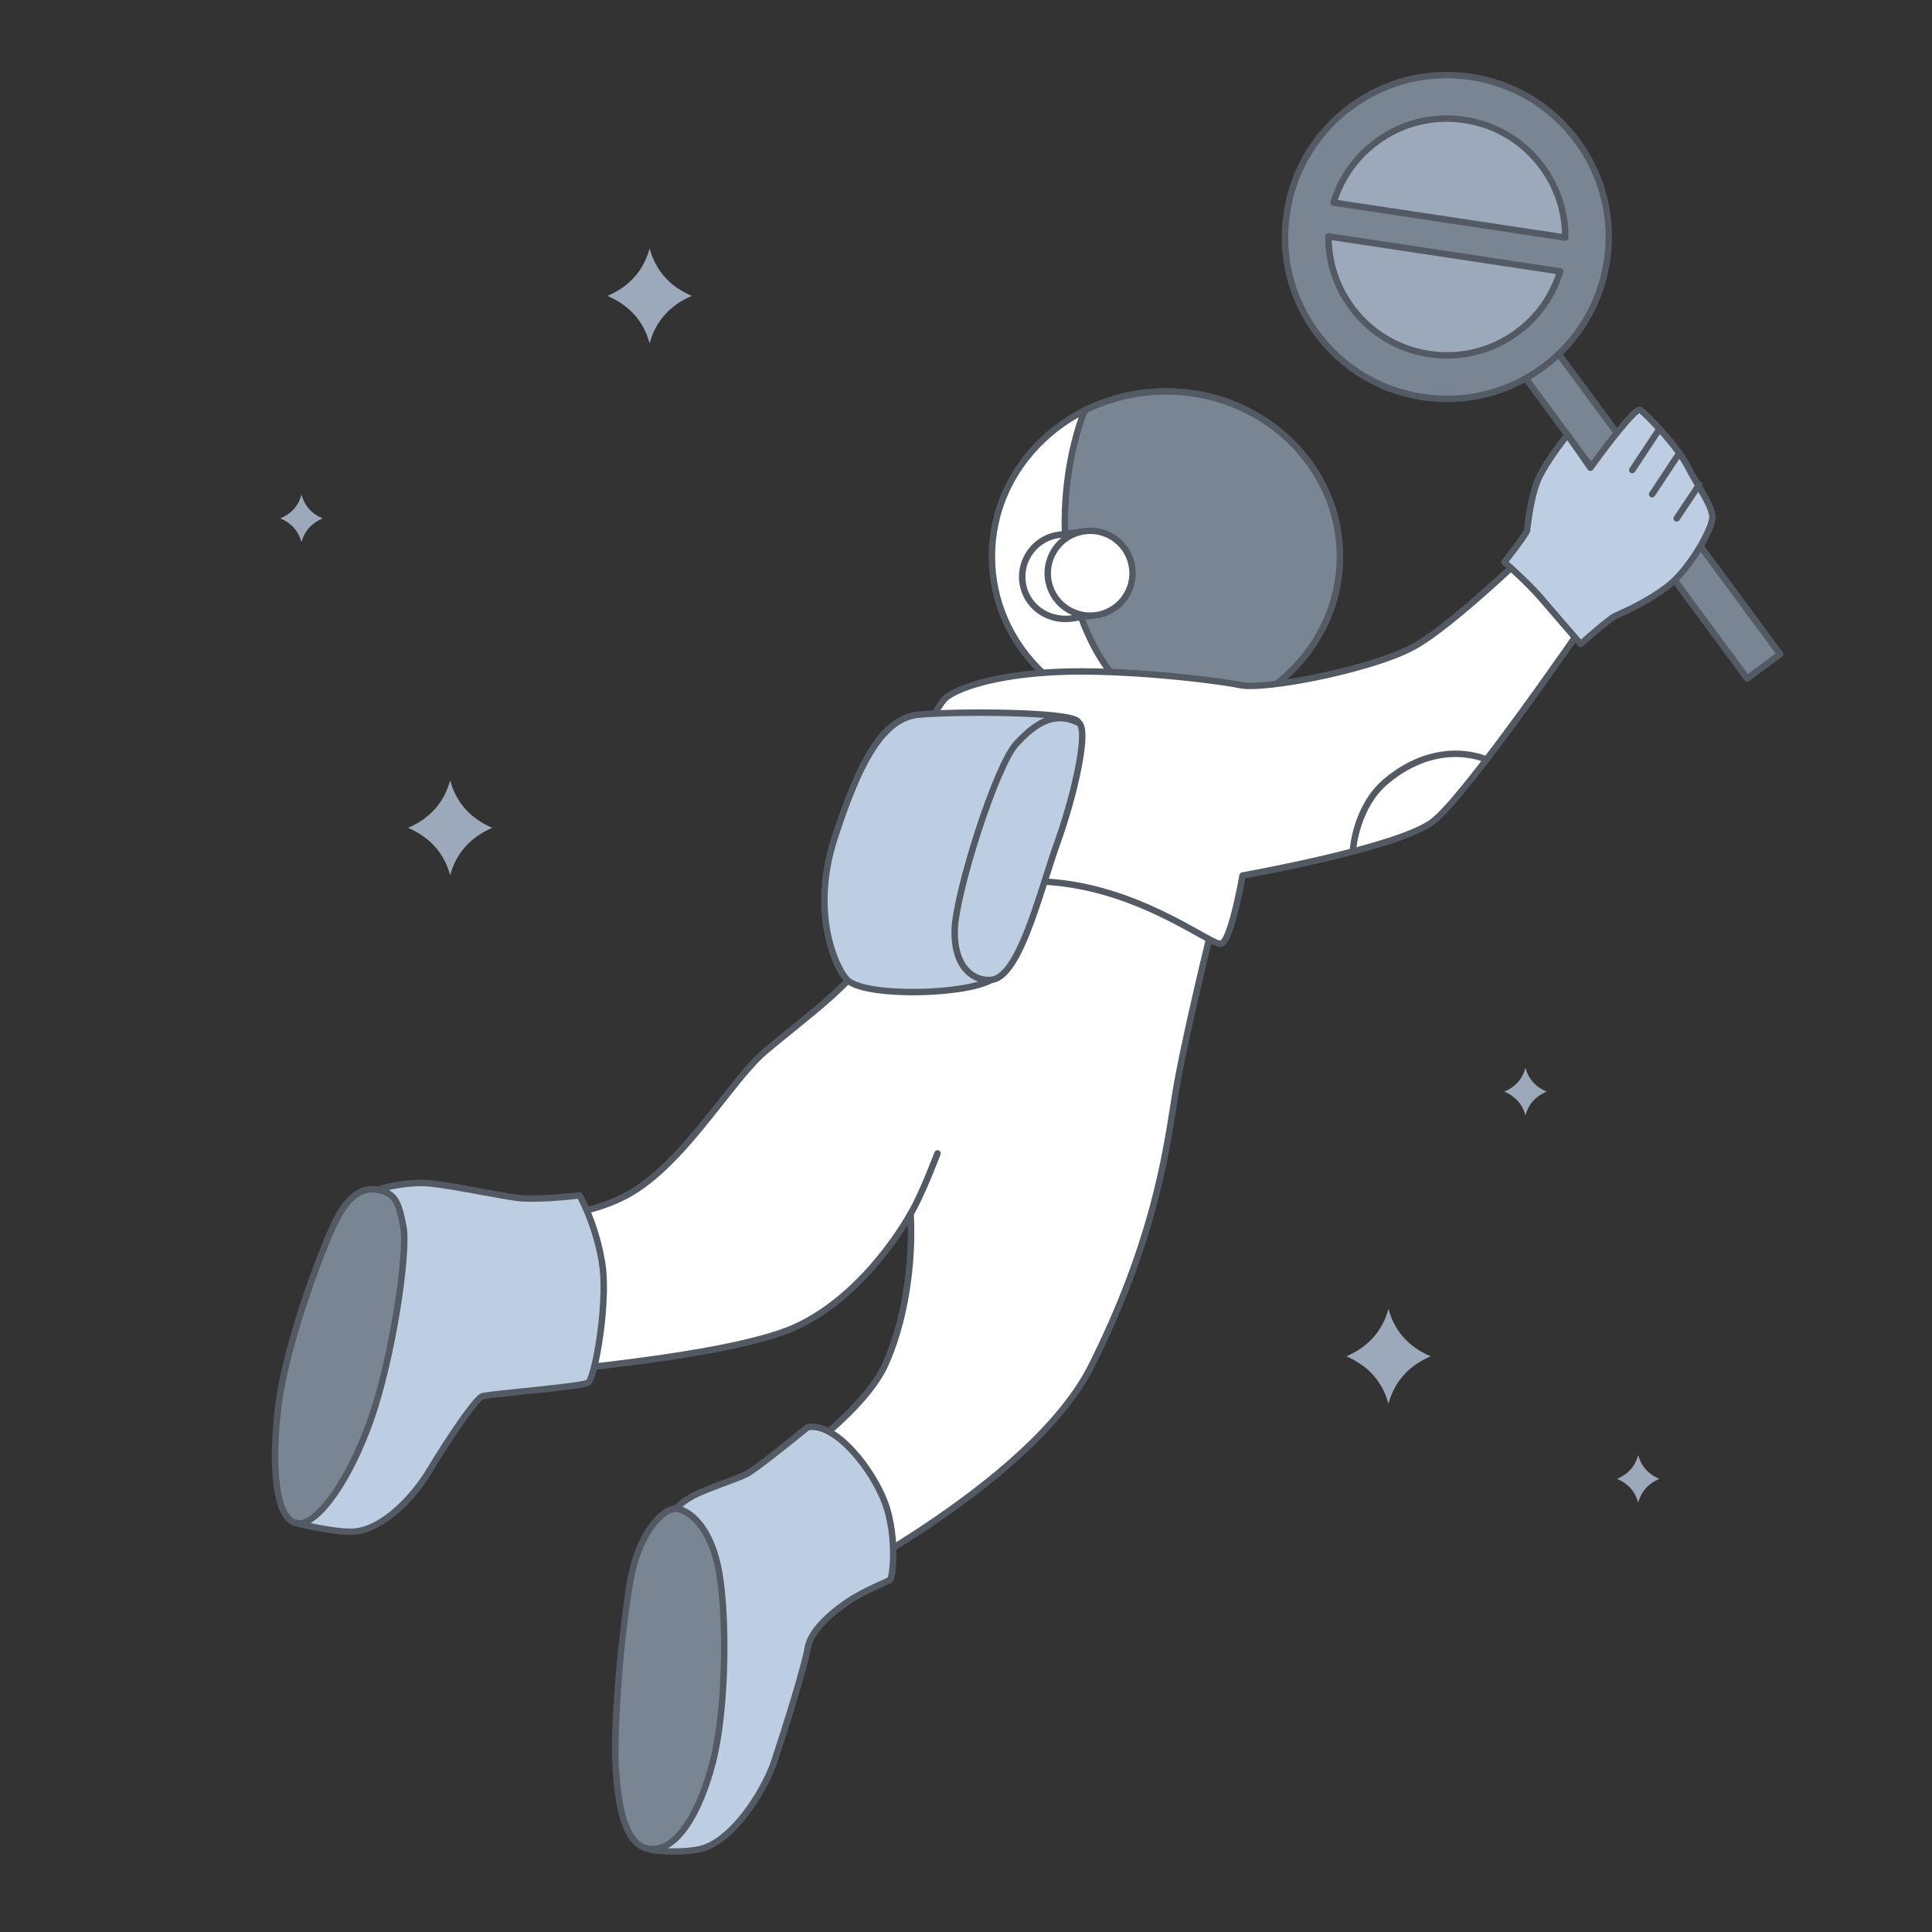<svg xmlns="http://www.w3.org/2000/svg" viewBox="0 0 3000 3000" id="no-search-result"><rect x="0" y="0" width="3000" height="3000" fill="#333333" stroke="none"/><rect width="63.63" height="631.82" x="2519.19" y="464.51" fill="#7a8593" transform="rotate(-36.42 2551.11 780.421)"></rect><path fill="#535a63" d="m2712.96,1058.51c-.25,0-.5-.02-.75-.06-1.31-.2-2.49-.91-3.28-1.98l-375.12-508.41c-.79-1.07-1.12-2.4-.92-3.71s.91-2.49,1.98-3.28l51.2-37.78c2.22-1.64,5.35-1.17,6.99,1.05l375.12,508.41c1.64,2.22,1.17,5.35-1.05,6.99l-51.2,37.78c-.86.64-1.91.98-2.97.98Zm-368.13-512.35l369.18,500.36,43.15-31.84-369.18-500.36-43.15,31.84Z"></path><circle cx="2246.7" cy="368" r="251.34" fill="#7a8593"></circle><path fill="#535a63" d="m2247.24,624.39c-12.87,0-25.82-.97-38.78-2.92-67.71-10.21-127.38-46.18-168.03-101.28-40.65-55.1-57.42-122.73-47.2-190.43,10.21-67.71,46.18-127.38,101.28-168.03,55.1-40.65,122.73-57.42,190.43-47.2,67.71,10.21,127.38,46.18,168.03,101.28,40.65,55.1,57.42,122.73,47.2,190.43-10.21,67.71-46.18,127.38-101.28,168.03-44.55,32.87-97.3,50.12-151.65,50.12Zm-1.06-502.79c-52.24,0-102.92,16.58-145.74,48.17-52.95,39.07-87.51,96.42-97.33,161.48-9.82,65.06,6.29,130.06,45.36,183,39.07,52.95,96.41,87.51,161.48,97.33,12.45,1.88,24.91,2.81,37.27,2.81,52.24,0,102.92-16.58,145.74-48.17,52.95-39.07,87.51-96.42,97.33-161.48,9.82-65.06-6.29-130.06-45.36-183-39.07-52.95-96.41-87.51-161.48-97.33-12.45-1.88-24.91-2.81-37.27-2.81Z"></path><path fill="#9ca9ba" d="m2430.53,368.9c.22-38.25-11.45-76.9-35.91-110.05-60.28-81.69-175.36-99.05-257.05-38.78-33.15,24.46-55.7,57.94-66.78,94.55l359.74,54.27Z"></path><path fill="#535a63" d="m2430.53,373.9c-.25,0-.5-.02-.75-.06l-359.74-54.27c-1.44-.22-2.71-1.05-3.48-2.27-.78-1.23-.98-2.73-.56-4.12,11.85-39.18,35.57-72.76,68.6-97.13,40.58-29.94,90.4-42.29,140.27-34.77,49.87,7.52,93.83,34.02,123.77,74.6,24.37,33.02,37.12,72.11,36.89,113.04,0,1.45-.65,2.83-1.75,3.77-.91.78-2.07,1.2-3.25,1.2Zm-353.19-63.34l348.14,52.52c-.95-36.65-12.95-71.54-34.88-101.26-28.36-38.44-69.99-63.53-117.22-70.65-47.23-7.12-94.41,4.57-132.84,32.93-29.71,21.92-51.47,51.73-63.2,86.46Z"></path><path fill="#9ca9ba" d="m2062.87,367.09c-.22,38.25,11.45,76.9,35.91,110.05,60.28,81.69,175.36,99.05,257.05,38.78,33.15-24.46,55.7-57.94,66.78-94.55l-359.74-54.27Z"></path><path fill="#535a63" d="m2247.1,556.86c-9.48,0-19.02-.71-28.57-2.15-49.87-7.52-93.83-34.02-123.77-74.6-24.37-33.02-37.12-72.11-36.89-113.04,0-1.45.65-2.83,1.75-3.77,1.1-.94,2.56-1.36,4-1.14l359.74,54.27c1.44.22,2.71,1.05,3.48,2.27.78,1.23.98,2.73.56,4.12-11.85,39.18-35.57,72.76-68.59,97.13-32.82,24.21-71.67,36.92-111.71,36.92Zm-179.17-183.95c.95,36.65,12.95,71.54,34.88,101.26,28.36,38.44,69.99,63.53,117.22,70.65,47.23,7.13,94.41-4.57,132.84-32.93,29.71-21.92,51.47-51.73,63.2-86.46l-348.14-52.52Z"></path><path fill="#9ca9ba" d="M2368.76 1658.37v-.36c-.02.06-.04.12-.05.18-.02-.06-.04-.12-.05-.18v.36c-4.71 17.09-15.6 29.31-32.67 36.66 17.07 7.35 27.96 19.57 32.67 36.66v.36c.02-.06.04-.12.05-.18.02.06.04.12.05.18v-.36c4.71-17.09 15.6-29.31 32.67-36.66-17.07-7.35-27.96-19.57-32.67-36.66zM468.21 768.31v-.36c-.02.06-.04.12-.05.18-.02-.06-.04-.12-.05-.18v.36c-4.71 17.09-15.6 29.31-32.67 36.66 17.07 7.35 27.96 19.57 32.67 36.66v.36c.02-.06.04-.12.05-.18.02.06.04.12.05.18v-.36c4.71-17.09 15.6-29.31 32.67-36.66-17.07-7.35-27.96-19.57-32.67-36.66zM2543.85 2259.7v-.36c-.02.06-.04.12-.05.18-.02-.06-.04-.12-.05-.18v.36c-4.71 17.09-15.6 29.31-32.67 36.66 17.07 7.35 27.96 19.57 32.67 36.66v.36c.02-.06.04-.12.05-.18.02.06.04.12.05.18v-.36c4.71-17.09 15.6-29.31 32.67-36.66-17.07-7.35-27.96-19.57-32.67-36.66zM2156.1 2032.77v-.73c-.03.13-.07.24-.1.37-.03-.13-.07-.24-.1-.37v.73c-9.42 34.17-31.2 58.62-65.34 73.32 34.14 14.7 55.91 39.15 65.34 73.32v.73c.03-.13.07-.24.1-.37.03.13.07.24.1.37v-.73c9.42-34.17 31.2-58.62 65.34-73.32-34.14-14.7-55.91-39.15-65.34-73.32zM699.09 1212.13v-.73c-.03.13-.07.24-.1.37-.03-.13-.07-.24-.1-.37v.73c-9.42 34.17-31.2 58.62-65.34 73.32 34.14 14.7 55.91 39.15 65.34 73.32v.73c.03-.13.07-.24.1-.37.03.13.07.24.1.37v-.73c9.42-34.17 31.2-58.62 65.34-73.32-34.14-14.7-55.91-39.15-65.34-73.32zM1008.82 386.14v-.73c-.03.13-.07.24-.1.37-.03-.13-.07-.24-.1-.37v.73c-9.42 34.17-31.2 58.62-65.34 73.32 34.14 14.7 55.91 39.15 65.34 73.32v.73c.03-.13.07-.24.1-.37.03.13.07.24.1.37v-.73c9.42-34.17 31.2-58.62 65.34-73.32-34.14-14.7-55.91-39.15-65.34-73.32z"></path><ellipse cx="1810.4" cy="864.07" fill="#fff" rx="270.2" ry="256.22"></ellipse><path fill="#535a63" d="m1810.4,1125.29c-73.46,0-142.53-27.14-194.5-76.42-52.04-49.35-80.7-114.98-80.7-184.81,0-69.83,28.66-135.46,80.7-184.81,51.96-49.28,121.05-76.42,194.5-76.42,0,0,0,0,0,0,73.46,0,142.54,27.14,194.5,76.42,52.04,49.35,80.7,114.98,80.7,184.81s-28.66,135.46-80.7,184.81c-51.97,49.28-121.04,76.42-194.5,76.42Zm-270.2-261.22h5c0,67.05,27.55,130.11,77.58,177.55,50.1,47.51,116.73,73.67,187.62,73.67s137.52-26.17,187.62-73.67c50.03-47.44,77.58-110.5,77.58-177.55s-27.55-130.11-77.58-177.55c-50.1-47.51-116.73-73.67-187.62-73.67s-137.52,26.16-187.62,73.67c-50.03,47.44-77.58,110.5-77.58,177.55h-5Z"></path><path fill="#7a8593" d="m2080.6,864.07c0,140.06-118.51,253.85-265.63,256.17-87.48-43.84-141.1-133.28-157.57-250.74-11.73-83.61,4.13-175.44,26.87-232.07,37.65-18.88,80.57-29.59,126.13-29.59,149.23,0,270.2,114.72,270.2,256.22Z"></path><path fill="#535a63" d="m1814.97,1125.24c-.78,0-1.54-.18-2.24-.53-43.91-22.01-80.06-55.52-107.42-99.59-26.69-42.99-44.48-95.11-52.86-154.92-5.5-39.22-5.33-83.31.5-127.5,5.16-39.08,14.63-77.12,26.68-107.12.45-1.13,1.31-2.06,2.4-2.61,39.29-19.71,83.68-30.12,128.37-30.12,73.46,0,142.54,27.14,194.5,76.42,52.04,49.34,80.7,114.98,80.7,184.81h0s0,0,0,0c0,69.05-28.12,134.16-79.18,183.34-50.93,49.05-118.89,76.69-191.37,77.83-.03,0-.05,0-.08,0Zm-126.76-484.18c-21.33,54.18-37.47,145-25.86,227.75,8.19,58.42,25.51,109.23,51.46,151.03,26.15,42.12,60.57,74.2,102.31,95.38,69.48-1.39,134.56-28,183.37-75.01,49.08-47.27,76.11-109.82,76.11-176.14s-27.55-130.11-77.58-177.55c-50.1-47.51-116.73-73.67-187.62-73.67-42.5,0-84.7,9.75-122.19,28.22Z"></path><path fill="#fff" d="m1717.29,880.72c-4.85-20.84-19.09-37.03-37.21-45.17l-2.24-9.63s-35.8,4.67-39.64,5.57c-35.44,8.24-57.48,43.65-49.24,79.09,8.24,35.44,43.32,55.89,79.09,49.24,9.84-1.83,39.64-5.57,39.64-5.57l-3.85-16.57c12.66-15.3,18.29-36.12,13.45-56.96Z"></path><path fill="#535a63" d="m1654.54,966.06c-13.82,0-27.28-3.69-38.96-10.82-16.05-9.8-27.24-25.26-31.49-43.54-8.86-38.06,14.91-76.24,52.97-85.09,3.97-.92,36.44-5.17,40.13-5.66,2.55-.33,4.93,1.32,5.52,3.83l1.69,7.27c19.19,9.43,32.89,26.62,37.76,47.53,4.86,20.91.16,42.38-12.9,59.32l3.3,14.21c.32,1.38.04,2.83-.77,3.99-.81,1.16-2.07,1.93-3.48,2.1-.3.04-29.77,3.74-39.35,5.52-4.81.9-9.64,1.34-14.43,1.34Zm19.46-134.6c-13.72,1.81-32.31,4.34-34.67,4.89-32.69,7.61-53.1,40.39-45.5,73.09,3.64,15.64,13.21,28.88,26.96,37.27,13.61,8.31,30.07,11.22,46.35,8.18,7.37-1.37,25.3-3.74,34.43-4.91l-2.6-11.17c-.35-1.52.02-3.12,1.02-4.32,12.24-14.79,16.77-33.98,12.43-52.64-4.34-18.66-16.87-33.88-34.39-41.75-1.42-.64-2.47-1.91-2.82-3.43l-1.21-5.22Z"></path><circle cx="1692.77" cy="890.08" r="65.88" fill="#fff"></circle><path fill="#535a63" d="m1692.64,960.98c-13.08,0-25.94-3.65-37.32-10.73-16.07-10-27.29-25.67-31.58-44.11-8.86-38.06,14.91-76.24,52.97-85.09,18.44-4.29,37.45-1.14,53.52,8.86,16.07,10,27.29,25.67,31.58,44.11,4.29,18.44,1.14,37.45-8.86,53.52-10.01,16.07-25.67,27.29-44.11,31.58-5.38,1.25-10.81,1.87-16.19,1.87Zm.25-131.8c-4.63,0-9.29.53-13.91,1.61-32.69,7.61-53.1,40.39-45.5,73.09,3.68,15.84,13.32,29.29,27.12,37.89,13.8,8.59,30.13,11.3,45.97,7.61,15.84-3.68,29.29-13.32,37.89-27.12,8.59-13.8,11.3-30.13,7.61-45.97-3.68-15.84-13.32-29.29-27.12-37.89-9.78-6.09-20.82-9.22-32.06-9.22Z"></path><g><path fill="#fff" d="m780.91,1888.4s112.86,13.76,198.2-35.79c85.33-49.55,156.9-176.17,209.21-220.22,52.3-44.04,123.87-96.34,148.65-134.88,24.77-38.54,33.03-93.59,33.03-93.59,0,0,148.65-74.32,267.01-68.82,118.37,5.51,247.74,93.59,247.74,93.59,0,0-46.8,187.18-60.56,275.27s-32.9,223.86-129.24,416.55c-96.34,192.69-458.01,366.61-458.01,366.61l-72.67-173.29s171.5-106.32,211.2-196.66c48.51-110.4,38.47-232.5,38.47-232.5,0,0-68.72,127.6-181.58,177.15s-451.44,73.68-451.44,73.68v-247.1Z"></path><path fill="#535a63" d="m1236.94,2492.12c-.6,0-1.2-.11-1.77-.33-1.28-.49-2.31-1.48-2.84-2.74l-72.67-173.29c-.95-2.27-.11-4.89,1.98-6.18,1.7-1.05,170.64-106.55,209.25-194.42,37-84.21,39.49-176.38,38.76-213.37-8.08,13-21.67,33.35-40.31,56.04-28.89,35.18-75.76,82.57-134.97,108.56-47.25,20.74-137.9,39.52-269.44,55.81-97.75,12.1-182.81,18.23-183.66,18.29-1.38.11-2.75-.38-3.76-1.33-1.02-.95-1.59-2.27-1.59-3.66v-247.1c0-1.43.61-2.79,1.69-3.74,1.07-.95,2.5-1.4,3.92-1.22,1.11.13,112.24,12.96,195.08-35.15,51.99-30.19,98.7-89.32,139.91-141.5,25.9-32.79,48.27-61.11,68.59-78.22,12.24-10.31,25.24-20.83,39-31.96,44.3-35.86,90.11-72.93,108.67-101.8,23.89-37.16,32.21-91.09,32.29-91.63.24-1.61,1.25-3,2.71-3.73.37-.19,38.05-18.93,89.73-36.73,47.82-16.47,117.82-35.5,179.75-32.61,61.99,2.88,126.77,28.43,170.2,49.35,46.93,22.61,79.8,44.88,80.13,45.1,1.73,1.18,2.54,3.31,2.04,5.35-.47,1.87-46.9,187.97-60.47,274.83l-1.22,7.81c-13.78,88.57-34.6,222.43-128.49,410.2-22.25,44.5-60.37,91.61-113.31,140.03-42.18,38.58-93.84,78.1-153.55,117.47-101.57,66.98-192.55,110.94-193.46,111.38-.68.33-1.42.49-2.17.49Zm-66.42-176.32l68.98,164.5c19.89-9.87,99.79-50.5,187.67-108.46,59.25-39.08,110.47-78.27,152.25-116.48,52-47.57,89.37-93.69,111.06-137.08,93.19-186.38,113.87-319.31,127.55-407.27l1.22-7.82c12.61-80.73,53.36-246.33,59.79-272.28-19.71-12.83-136.36-85.9-242.27-90.82-60.35-2.81-129.04,15.89-176.03,32.08-43.86,15.1-77.41,30.85-86.23,35.1-1.99,11.6-11.08,58.3-33.34,92.94-19.43,30.22-65.87,67.81-110.79,104.16-13.72,11.1-26.68,21.59-38.85,31.84-19.54,16.46-42.68,45.75-67.18,76.77-41.76,52.87-89.1,112.8-142.74,143.95-44.91,26.08-97.25,34.59-133.26,37.14-29.23,2.07-52.29.71-62.45-.16v236.2c43.68-3.35,341.37-27.62,444.43-72.87,57.4-25.2,103.06-71.42,131.26-105.75,30.63-37.29,47.76-68.88,47.93-69.19,1.05-1.95,3.26-2.98,5.42-2.52,2.17.45,3.78,2.28,3.96,4.49.1,1.26,2.5,31.44-1.04,75.66-3.27,40.83-12.49,101.6-37.83,159.26-16.79,38.22-57.83,83.34-121.96,134.12-39.58,31.34-76.2,55.24-87.57,62.5Z"></path></g><path fill="#535a63" d="m1413.93,1889.67c-.89,0-1.8-.24-2.62-.74-2.35-1.45-3.09-4.53-1.64-6.88,16.1-26.16,41.15-92.16,41.4-92.82.98-2.58,3.86-3.88,6.45-2.91,2.58.98,3.88,3.86,2.91,6.45-1.04,2.75-25.64,67.55-42.23,94.52-.94,1.54-2.58,2.38-4.26,2.38Z"></path><g><path fill="#fff" d="m1347.8,1432.19s109.19-56.61,237.08-63.22c165.23-8.54,295.56,101.15,311.36,96.41,15.81-4.74,33.19-105.9,33.19-105.9,0,0,241.82-42.67,295.56-83.77,53.74-41.09,251.3-330.33,251.3-330.33l-90.09-101.15s-121.7,118.54-184.92,156.47c-63.22,37.93-237.08,71.12-275.01,63.22-37.93-7.9-181.76-25.29-284.5-20.55-102.73,4.74-156.47,26.87-172.28,39.51-15.81,12.64-51.84,88.79-78.7,167.81-26.87,79.03-43,181.48-43,181.48Z"></path><path fill="#535a63" d="m1895.1,1470.54c-6.05,0-15.64-5.15-37.23-17.2-25.67-14.32-64.45-35.97-111.28-52.96-55.63-20.18-109.95-29.07-161.45-26.41-125.36,6.48-233.95,62.11-235.04,62.67-1.67.87-3.69.72-5.22-.38-1.53-1.1-2.31-2.97-2.02-4.83.16-1.03,16.5-103.79,43.2-182.32,27.26-80.18,63.29-156.49,80.31-170.11,10.3-8.24,30.47-16.86,55.35-23.64,33.49-9.13,73.8-14.84,119.82-16.96,100.81-4.66,245.98,12.36,285.75,20.65,17.59,3.66,69.38-2.27,125.95-14.42,63.53-13.65,117.91-31.66,145.47-48.2,62-37.2,182.79-154.59,184.01-155.77.98-.95,2.31-1.46,3.67-1.42,1.36.05,2.65.65,3.56,1.67l90.09,101.15c1.53,1.71,1.69,4.25.39,6.15-8.09,11.84-198.64,290.37-252.4,331.48-51.2,39.15-263.35,78.53-294.29,84.11-1.42,7.85-5.19,27.87-10.12,48.05-11.74,48.06-19.7,56.46-25.94,58.33-.8.24-1.65.36-2.58.36Zm-292.01-107.03c47.28,0,96.61,9.21,146.91,27.47,47.58,17.27,86.79,39.15,112.74,53.63,13.96,7.79,28.39,15.84,32.19,15.93,1.2-.65,8.08-6.27,19.13-51.67,6.13-25.19,10.41-49.97,10.45-50.22.36-2.08,1.98-3.71,4.06-4.08,2.41-.42,241.23-42.93,293.39-82.82,49.46-37.82,226.14-294.11,248-325.96l-84.02-94.34c-21.33,20.57-124.57,119.03-182.08,153.54-41.01,24.6-117.52,42.74-148.51,49.4-58.71,12.61-110.99,18.41-130.09,14.43-39.39-8.21-183.27-25.06-283.25-20.45-101.66,4.69-154.31,26.36-169.39,38.42-13.53,10.82-48.51,81.46-77.09,165.52-21.7,63.82-36.51,144-41.2,171.16,28.69-13.4,123.54-53.98,230.29-59.5,6.12-.32,12.28-.47,18.47-.47Z"></path></g><g><path fill="#becee2" d="m1315.69,1521.71c27.65,26.54,181.36,23.62,223.45-.17,42.09-23.79,135.41-381.53,135.41-399.36s-193.97-17.85-248.87-12.36-91.5,73.2-129.92,192.14c-38.43,118.94,3.96,204.43,19.93,219.76Z"></path><path fill="#535a63" d="m1418.34,1545.51c-24.16,0-86.98-1.83-106.11-20.2h0c-10.04-9.64-24.28-36.8-31.8-73.63-6.77-33.14-10.42-86.28,10.58-151.27,20.98-64.93,39.83-109.34,59.33-139.78,22.26-34.74,46.75-52.99,74.85-55.8,27.5-2.75,86.66-3.95,137.62-2.79,28.81.66,53.86,2.02,72.46,3.94,30.27,3.13,37.99,7.01,41.34,10.04,2.44,2.21,2.95,4.56,2.95,6.15,0,10.16-23.86,105.3-52.14,198.9-16.32,54.03-31.37,98.57-44.71,132.38-10.73,27.19-26.67,64.29-41.1,72.45-24.68,13.95-79.83,19.28-119.56,19.61-1.1,0-2.34.01-3.7.01Zm-99.19-27.41c11.44,10.99,51.8,17.81,102.81,17.4,49.96-.41,96.07-7.77,114.72-18.31,7.63-4.31,30.81-32.33,81.16-199.01,28.96-95.86,50.37-183.1,51.65-195.1-4.65-3.45-31.28-9.25-105.46-11.01-51.05-1.21-110.32-.04-137.85,2.71-24.86,2.49-46.92,19.25-67.43,51.25-19.03,29.69-37.53,73.37-58.24,137.45-20.33,62.93-16.82,114.23-10.29,146.2,7.52,36.83,21.73,61.51,28.93,68.42Z"></path></g><g><path fill="#becee2" d="m1674.55,1122.18c-36.67-17.4-64.53-1.77-96.43,32.71-31.89,34.47-94.3,232.17-95.69,289.02s27.79,80.03,56.7,77.64c44.03-3.65,75.42-136.67,103.15-214.32,27.73-77.65,48.98-177.11,32.26-185.04Z"></path><path fill="#535a63" d="m1535.11,1526.71c-13.17,0-25.55-4.91-35.25-14.06-10.75-10.14-23.36-30.32-22.42-68.87,1.4-57.52,64.31-256.94,97.02-292.29,18.03-19.49,33.38-31.27,48.28-37.07,17.43-6.78,35.08-5.72,53.96,3.24h0c6.63,3.14,14.18,14.01,3.31,71.82-6.72,35.73-19.06,80.37-33.01,119.42-5.7,15.95-11.51,34.13-17.67,53.38-25.32,79.19-51.51,161.07-89.78,164.24-1.49.12-2.97.18-4.44.18Zm110.6-406.66c-20.14,0-39.8,12.17-63.91,38.24-13.86,14.99-36.17,66.44-58.2,134.27-21,64.64-35.53,125.51-36.16,151.48-.85,34.87,10.02,52.61,19.29,61.35,8.69,8.2,20.06,12.18,32,11.18,13.44-1.11,27.86-18.27,42.87-51.01,13.93-30.37,26.27-68.98,38.21-106.31,6.18-19.33,12.02-37.59,17.78-53.7,13.78-38.59,25.97-82.67,32.6-117.91,10.41-55.37,2.32-60.9,2.23-60.94-9.25-4.39-18.02-6.65-26.7-6.65Z"></path></g><g><path fill="#becee2" d="m2335.98,872.88s36.33,31.55,58.31,57.36,60.22,69.78,60.22,69.78c0,0,43.02-38.24,52.58-43.02,9.56-4.78,43.97-18.16,80.3-44.93,36.33-26.77,71.7-91.77,71.7-108.98s-21.03-44.93-38.24-78.39c-17.21-33.46-65.28-82.46-73.88-88.2-8.6-5.74-77.37,89.81-77.37,89.81l-35.75-51.09s-36.69,45.66-47.2,73.38c-10.52,27.72-14.62,69.22-15.57,75.09-.96,5.87-35.09,49.18-35.09,49.18Z"></path><path fill="#535a63" d="m2454.52,1005.03c-.11,0-.21,0-.32-.01-1.33-.08-2.58-.7-3.45-1.71-.38-.44-38.51-44.29-60.26-69.82-21.49-25.23-57.42-56.51-57.79-56.82-2.02-1.75-2.3-4.77-.65-6.87,15.62-19.82,32.56-42.72,34.11-47.07.13-.84.33-2.42.58-4.38,1.65-12.94,6.04-47.29,15.22-71.5,10.67-28.14,46.46-72.85,47.98-74.74.99-1.23,2.49-1.93,4.06-1.87,1.57.05,3.03.84,3.93,2.13l31.73,45.35c6.22-8.5,18.63-25.28,31.46-41.54,10.7-13.57,19.6-24.15,26.48-31.47,9.92-10.56,16.72-15.96,22.14-12.35,9.3,6.2,57.7,55.36,75.55,90.07,5.53,10.76,11.37,20.75,17.01,30.42,12.17,20.84,21.78,37.29,21.78,50.26,0,20.52-37.9,86.6-73.73,113-30.44,22.43-59.92,35.76-74.09,42.17-3,1.35-5.36,2.42-6.94,3.21-6.58,3.29-34.4,27.09-51.49,42.28-.92.82-2.1,1.26-3.32,1.26Zm-111.69-132.78c9.75,8.65,37.09,33.41,55.27,54.75,17.96,21.08,47.11,54.69,56.88,65.94,11.18-9.85,41.4-36.17,49.88-40.4,1.75-.88,4.19-1.98,7.29-3.38,13.86-6.26,42.69-19.3,72.28-41.1,35.79-26.37,69.66-90.35,69.66-104.95,0-10.26-9.46-26.46-20.41-45.22-5.44-9.32-11.61-19.89-17.27-30.88-15.72-30.56-59.69-76.43-70.85-85.32-8.61,4.98-39.35,42.35-71.9,87.56-.95,1.32-2.48,2.04-4.09,2.08-1.62-.01-3.13-.81-4.06-2.13l-31.88-45.56c-9.8,12.7-34.25,45.52-42.3,66.75-8.76,23.1-13.04,56.61-14.65,69.22-.29,2.29-.5,3.95-.66,4.9-.3,1.83-.79,4.88-18.84,28.99-5.55,7.41-11.09,14.58-14.35,18.76Zm23.31-49.35s0,0,0,0c0,0,0,0,0,0Z"></path></g><g><path fill="#becee2" d="m1254.35,2216.03s-80.06,65.31-94.81,72.68c-14.75,7.37-40.09,14.99-72.46,28.77-26.21,11.16-37.3,25.25-37.3,25.25,0,0-6.31,208.88-8.03,270.86s-33.04,253.97-33.04,257.42,62.61,8.27,89.5-3.34c51.29-22.15,92.67-98.11,103.79-131.67,14.49-43.75,46.88-145.36,52.35-177.5s51.38-65.42,72.61-78.04c21.23-12.62,48.78-23.53,54.52-26.97,5.74-3.44,11.48-70.01-7.46-120.51-18.94-50.5-75.21-124.29-119.67-116.95Z"></path><path fill="#535a63" d="m1045.26,2880.04c-18.78,0-35.17-1.91-38.93-4.38-1.66-1.09-2.62-2.79-2.62-4.64,0-.98.36-3.47,3.53-24.25,8.42-55.2,28.15-184.45,29.51-233.31,1.7-61.27,7.97-268.78,8.03-270.87.03-1.07.41-2.1,1.07-2.94.49-.62,12.19-15.23,39.27-26.76,15.96-6.79,29.95-12,42.29-16.59,12.63-4.7,22.6-8.41,29.89-12.05,11.69-5.85,71.73-54.02,93.88-72.09.68-.55,1.48-.92,2.35-1.06,15.26-2.52,40.46,2.08,73.89,38.33,21.41,23.21,41.05,54.55,51.27,81.8,11.21,29.9,13.15,62.71,13.3,79.61.1,11.09-.48,21.8-1.65,30.17-1.74,12.47-4.06,15.43-6.3,16.78-2.23,1.34-6.81,3.42-13.14,6.29-11.05,5.01-27.75,12.58-41.39,20.7-5.3,3.15-23.94,14.7-41.35,31.05-16.73,15.71-26.71,30.76-28.89,43.53-5.44,31.95-36.74,130.56-52.53,178.23-10.74,32.42-52.48,111.34-106.56,134.69-13.19,5.69-35.37,7.77-54.94,7.77Zm-31.09-12.16c12.78,2.62,60.2,4.65,82.07-4.8,48.17-20.8,89.57-94.06,101.03-128.65,18.26-55.12,47.21-147.68,52.16-176.76,6.79-39.92,68.02-77.37,74.98-81.5,14.12-8.4,31.12-16.11,42.37-21.21,4.98-2.26,9.35-4.24,11.47-5.38,3.75-7.76,8.99-67.11-8.91-114.84-18.45-49.2-72.55-118.97-112.9-113.96-9.99,8.13-80.36,65.26-94.66,72.41-7.77,3.88-17.96,7.68-30.87,12.48-12.24,4.56-26.12,9.72-41.86,16.42-20.28,8.63-31.11,19.14-34.32,22.59-.62,20.58-6.36,210.84-7.98,269.05-1.37,49.47-21.17,179.16-29.62,234.54-1.28,8.39-2.38,15.56-2.97,19.61Z"></path></g><g><path fill="#becee2" d="m899.86,1856.16s24.52,42.13,34.88,103.54c10.36,61.41-11.1,180.53-21.46,187.19-10.36,6.66-156.86,17.76-165,21.46-8.14,3.7-42.91,51.05-80.65,113.94-37.73,62.89-84.35,91.01-112.46,95.45-28.12,4.44-94.71-12.58-94.71-12.58l125.99-517.67s39.38-13.58,81.18-9.87c31.34,2.78,102.1,17.76,133.92,22.2,31.82,4.44,98.3-3.65,98.3-3.65Z"></path><path fill="#535a63" d="m544.11,2383.47c-31.78,0-82.45-12.84-84.88-13.46-2.65-.68-4.27-3.37-3.62-6.03l125.99-517.67c.4-1.65,1.62-2.99,3.23-3.54,1.65-.57,40.87-13.88,83.25-10.13,18.84,1.67,50.74,7.51,81.59,13.16,20.45,3.74,39.77,7.28,52.58,9.07,30.81,4.3,96.35-3.59,97-3.67,1.98-.25,3.92.72,4.93,2.45,1.02,1.75,25.1,43.62,35.49,105.22,6.54,38.77.12,93.8-2.94,115.65-2.62,18.7-5.97,36.52-9.42,50.17-5.78,22.84-9.52,25.25-11.32,26.4-6.06,3.9-35.84,7.5-104.73,14.59-26.67,2.75-56.88,5.86-60.95,7.23-5.9,3.1-37,42.97-78.38,111.94-38.89,64.82-86.78,93.2-115.97,97.81-3.48.55-7.49.79-11.85.79Zm-77.6-21.98c15.64,3.73,65.37,14.87,87.89,11.31,40.53-6.4,83.92-51.36,108.96-93.08,31.73-52.89,71.41-110.71,82.87-115.92,3.78-1.72,20.56-3.57,64.01-8.05,37.14-3.83,93.08-9.59,100.22-13,3.45-3.91,11.05-30.64,16.67-71.75,6.06-44.37,7.04-84.63,2.68-110.46-8.57-50.84-27.22-88.65-32.72-99.02-14.11,1.6-67.89,7.2-96.22,3.25-13.03-1.82-32.45-5.37-53-9.14-29.2-5.34-62.29-11.4-80.67-13.03-34.23-3.03-67.27,5.99-76.54,8.81l-124.14,510.08Zm443.82-218.61h0,0Z"></path></g><g><path fill="#7a8593" d="m460.47,2365.16c29.44,6.35,80.54-62.01,115.64-161.73,32.81-93.24,57.76-257.57,50.35-297.78-7.41-40.21-13.33-52.81-40-58.15-26.67-5.34-48.89,13.71-67.94,53.92-19.05,40.21-74.43,183.78-86.61,284.02-8.89,73.15-8.56,171.72,28.56,179.73Z"></path><path fill="#535a63" d="m464.28,2370.56c-1.66,0-3.28-.17-4.86-.51-50.99-11-35.99-156.22-32.47-185.22,12.54-103.2,69.01-247.46,87.06-285.56,10.08-21.28,20.7-36.25,32.48-45.79,12.55-10.16,26.33-13.82,40.95-10.89,30.68,6.14,36.68,22.79,43.94,62.15,7.65,41.55-17.66,206.89-50.55,300.35-33.97,96.52-82.97,165.46-116.56,165.47Zm113.61-518.93c-20.33,0-38.33,17.08-54.84,51.93-20.52,43.32-74.45,186.12-86.17,282.48-5.04,41.49-6.12,82.74-2.96,113.17,3.83,36.88,13.38,57.99,27.61,61.06h0c.95.2,1.93.31,2.96.31,25.19,0,72.65-61.46,106.91-158.81,15-42.64,29.6-103.84,40.04-167.92,9.57-58.73,13.54-108.69,10.11-127.29-7.55-40.99-13.28-49.59-36.06-54.16-2.57-.51-5.1-.77-7.6-.77Z"></path></g><g><path fill="#7a8593" d="m1008.71,2871.01c41.52,5.06,78.29-56.27,98.56-136.57,20.27-80.3,21.83-221.4,9.36-293.13-12.47-71.72-47.93-97.38-66.84-98.58-18.91-1.21-57.89,35.75-71.15,112.62-9.46,54.84-27.29,208.93-22.61,288.45,4.68,79.52,20.38,123.28,52.68,127.21Z"></path><path fill="#535a63" d="m1013.47,2876.3c-1.79,0-3.57-.11-5.36-.33-17.71-2.16-31.41-15.07-40.73-38.37-8.54-21.36-13.89-51.95-16.33-93.51-4.55-77.39,12.34-229.67,22.67-289.59,7.64-44.3,22.9-72.14,34.35-87.7,13.98-18.98,29.69-29.85,42.04-29.06,12.6.8,27.33,10.02,39.38,24.66,15.34,18.63,26.43,45.62,32.07,78.06,12.53,72.06,11.16,213.62-9.43,295.21-10.58,41.92-25.12,77.16-42.03,101.89-17.41,25.46-36.88,38.74-56.62,38.74Zm35.39-528.6c-7.23,0-19.93,7.63-32.74,25.02-10.82,14.69-25.24,41.1-32.55,83.47-19.31,112-24.94,246.57-22.54,287.31,2.38,40.47,7.49,70.04,15.63,90.39,7.97,19.93,18.65,30.45,32.66,32.16,1.34.16,2.69.24,4.04.25,33.85,0,68.44-51.35,89.07-133.08,20.3-80.4,21.64-219.97,9.28-291.05-6.75-38.82-20.01-61.35-29.94-73.41-12.16-14.77-24.65-20.55-32.29-21.04-.2-.01-.4-.02-.61-.02Z"></path></g><path fill="#535a63" d="M2100.96 1323.36c-.13 0-.26 0-.4-.02-2.75-.21-4.81-2.62-4.59-5.37.22-2.78 5.87-68.6 52.45-108.01 43.72-36.99 85.26-44.61 112.4-44.46 29.61.15 48.7 9.12 49.49 9.5 2.49 1.19 3.55 4.18 2.35 6.67-1.19 2.49-4.18 3.55-6.67 2.35-.17-.08-18.23-8.48-45.75-8.52-25.37-.05-64.19 7.24-105.38 42.09-43.43 36.75-48.89 100.52-48.94 101.16-.21 2.62-2.4 4.61-4.98 4.61zM2534.49 734.92c-.95 0-1.91-.27-2.75-.83-2.3-1.52-2.93-4.63-1.41-6.93l42.35-63.99c1.52-2.3 4.63-2.93 6.93-1.41 2.3 1.52 2.93 4.63 1.41 6.93l-42.35 63.99c-.96 1.45-2.55 2.24-4.17 2.24zM2565.39 772.44c-.95 0-1.91-.27-2.75-.83-2.3-1.52-2.93-4.63-1.41-6.93l42.35-63.99c1.52-2.3 4.63-2.93 6.93-1.41 2.3 1.52 2.93 4.63 1.41 6.93l-42.35 63.99c-.96 1.45-2.55 2.24-4.17 2.24zM2603.57 809.97c-.95 0-1.92-.27-2.77-.84-2.3-1.53-2.92-4.64-1.38-6.93l35.08-52.58c1.53-2.3 4.64-2.92 6.93-1.38 2.3 1.53 2.92 4.64 1.38 6.93l-35.08 52.58c-.96 1.45-2.55 2.23-4.16 2.23z"></path></svg>